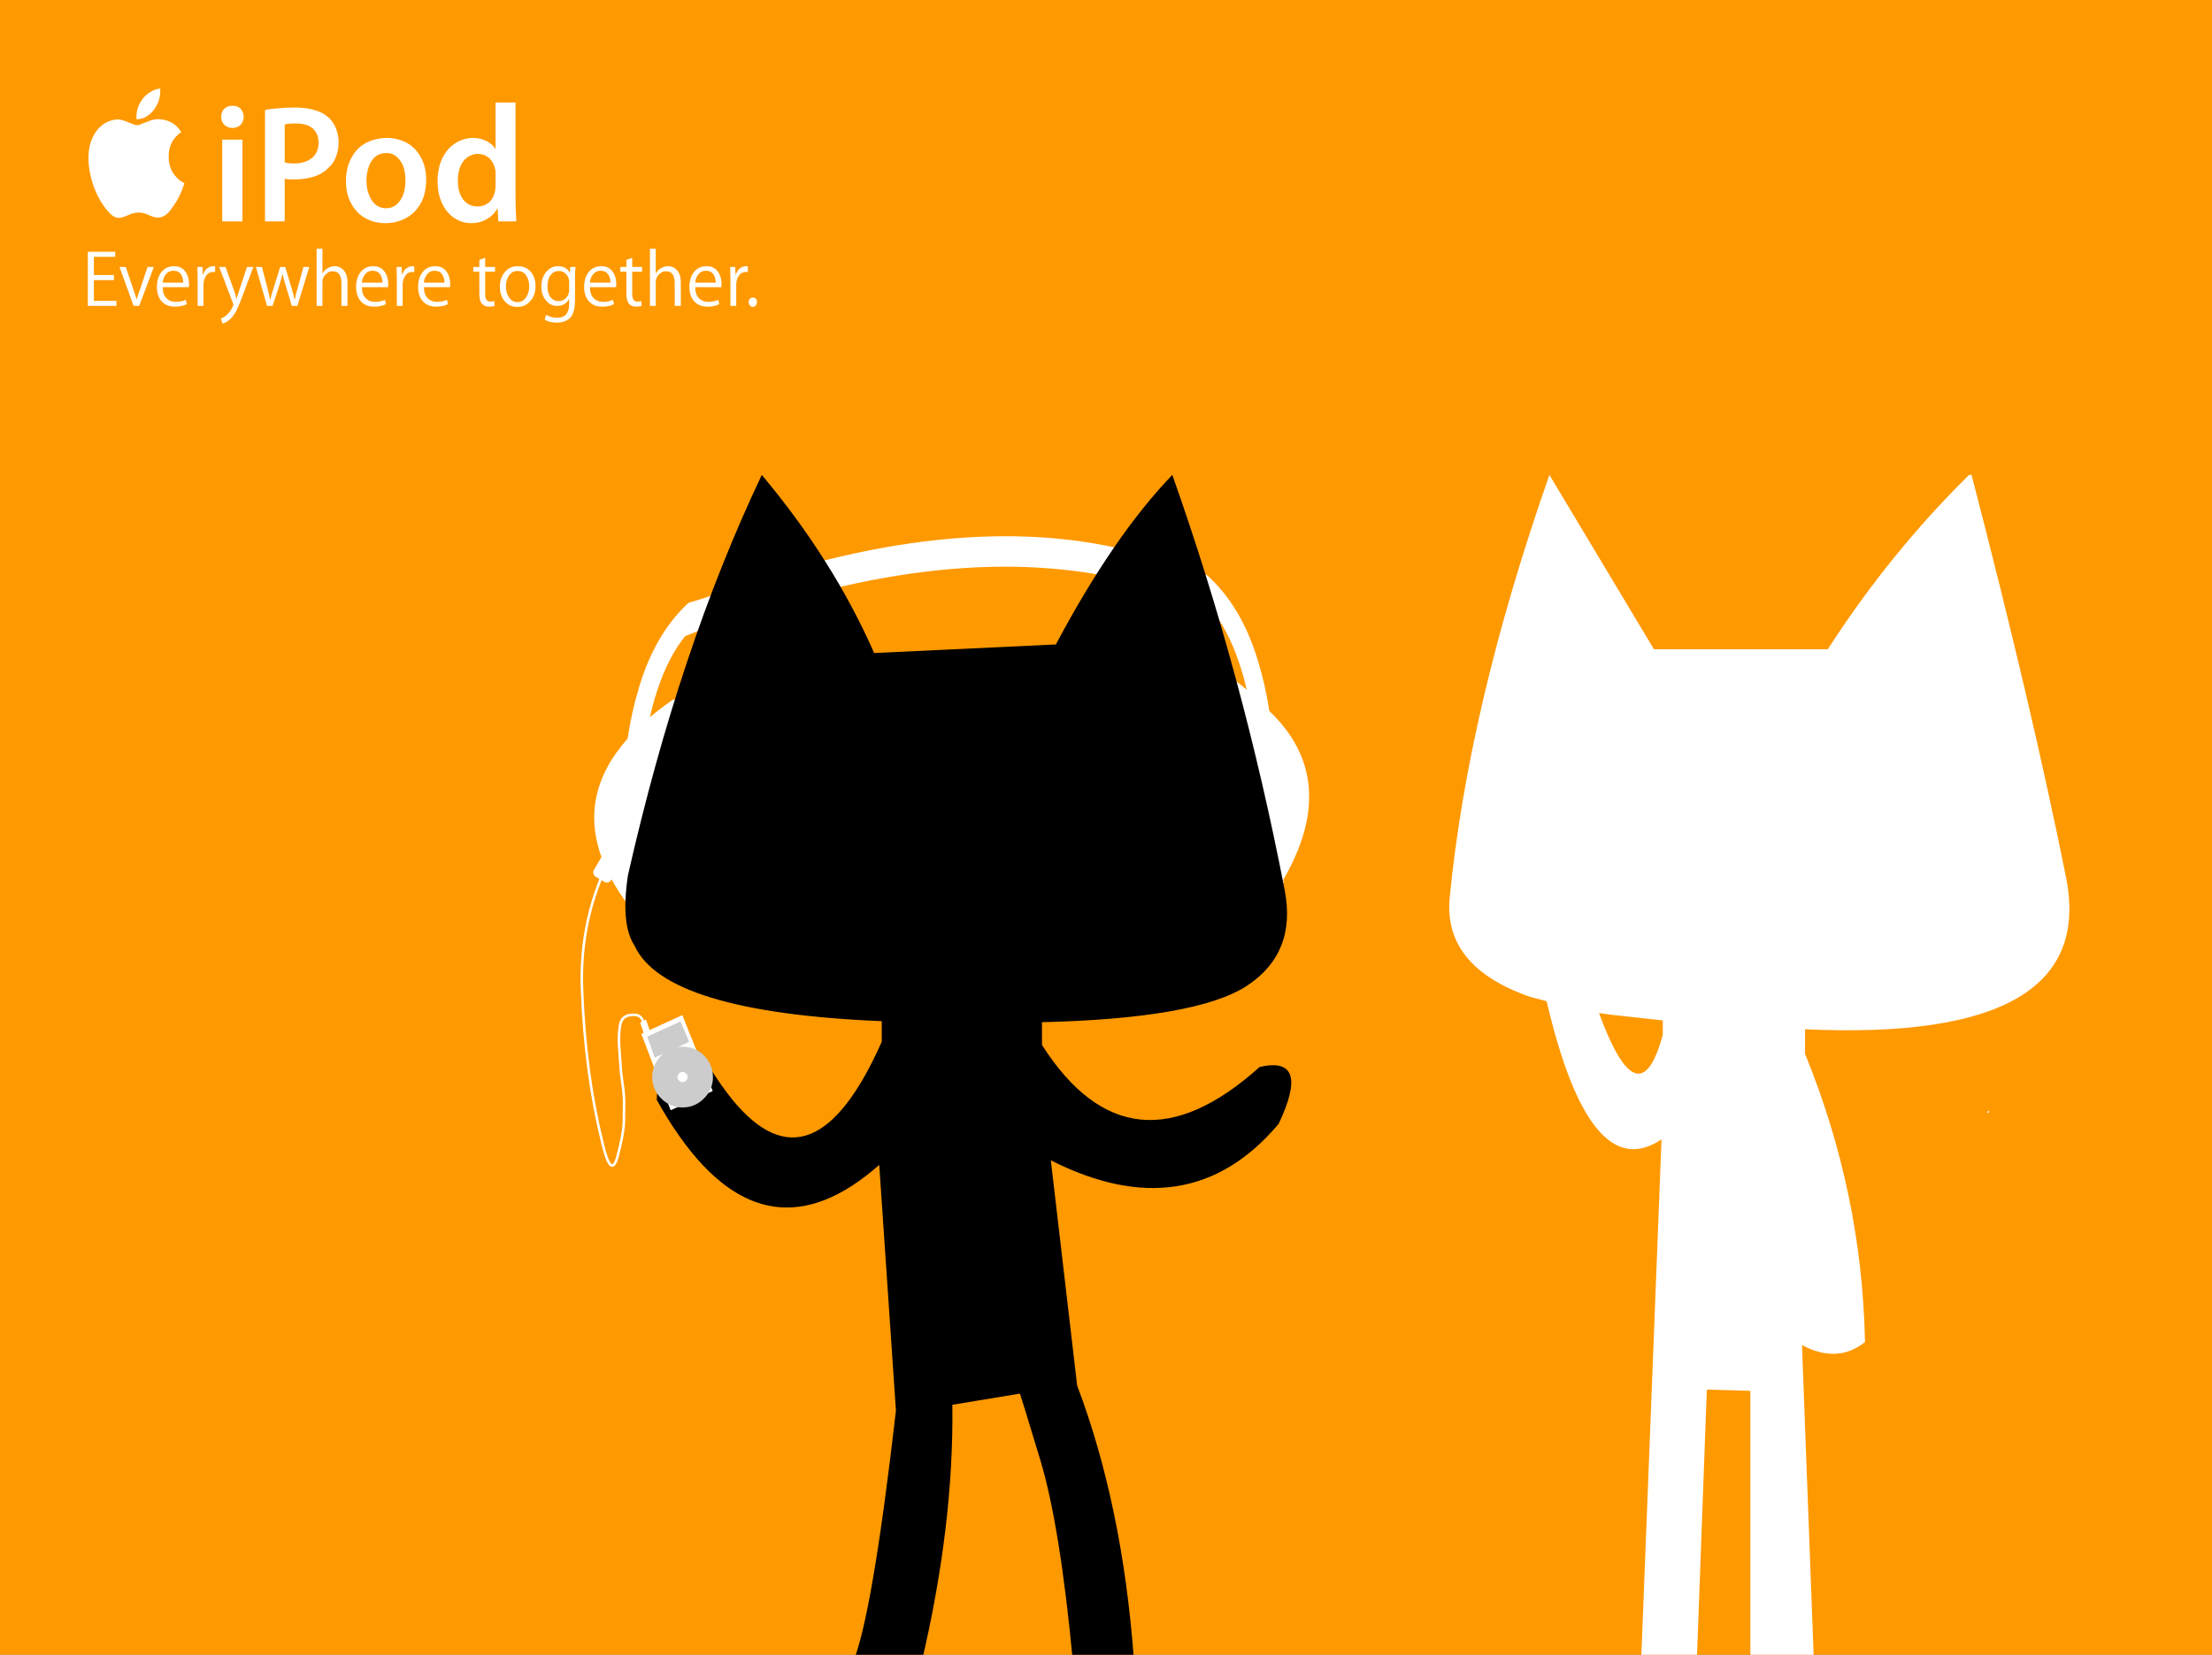 
<svg xmlns="http://www.w3.org/2000/svg" version="1.1" xmlns:xlink="http://www.w3.org/1999/xlink" preserveAspectRatio="none" x="0px" y="0px" width="437px" height="327px" viewBox="0 0 437 327">
<rect x="0" y="0" width="437" height="327" fill="#808080" stroke="none"/>
<defs>
<g id="Layer4_0_FILL">
<path fill="#FF9900" stroke="none" d="
M 437 327
L 437 0 0 0 0 327 437 327 Z"/>
</g>

<g id="Layer3_0_FILL">
<path fill="#FFFFFF" stroke="none" d="
M 120.3 171.65
Q 119.95 170.9 119.7 170.25
L 118.8 172.15 119.2 172.45 119.65 172.75 120.3 171.65
M 127.6 143.1
Q 125.85 144.65 124.45 146.2 114.45 157.35 119.7 170.25 119.95 170.9 120.3 171.65 121.6 174.45 123.65 177.35
L 125 177.65 133.2 138.7
Q 130.05 140.85 127.6 143.1
M 250.3 140.75
Q 248.9 139.2 247.1 137.65 244.6 135.4 241.4 133.25
L 249.75 172.2 252.8 174.1
Q 264.6 154.25 250.3 140.75
M 228.35 115.75
Q 230.5 116.45 232.65 117.25 236.1 118.45 239.5 119.85 242.95 124 245.2 130.6 246.35 133.85 247.1 137.65 248.9 139.2 250.3 140.75 249.45 135.2 248 130.6 244.85 120.15 238.2 114.1 235.8 113.45 232.65 112.35 230.5 111.55 228.35 110.85 193.95 99.9 146 116.3 143.85 117 141.75 117.8 138.7 118.9 136.3 119.55 129.8 125.6 126.7 136.05 125.3 140.65 124.45 146.2 125.85 144.65 127.6 143.1 128.35 139.3 129.45 136.05 131.65 129.45 135.05 125.3 138.4 123.9 141.75 122.7 143.85 121.9 146 121.2 193.5 105.05 228.35 115.75 Z"/>
</g>

<g id="Layer2_0_FILL">
<path fill="#FFFFFF" stroke="none" d="
M 47.9 27.6
L 43.9 27.6 43.9 43.75 47.9 43.75 47.9 27.6
M 47.55 21.5
Q 46.95 20.9 45.95 20.9 44.9 20.9 44.3 21.5 43.7 22.15 43.7 23.1 43.7 24.05 44.3 24.65 44.9 25.25 45.9 25.3 46.95 25.25 47.55 24.65 48.1 24.05 48.15 23.1 48.1 22.15 47.55 21.5
M 64.75 23.1
Q 63.75 22.2 62.15 21.75 60.55 21.25 58.35 21.25 56.35 21.25 54.9 21.4 53.4 21.5 52.35 21.75
L 52.35 43.75 56.25 43.75 56.25 35.35
Q 56.65 35.4 57.15 35.45 57.6 35.45 58.2 35.45 60.3 35.45 62.05 34.9 63.85 34.3 65 33.05 65.95 32.2 66.4 30.9 66.9 29.6 66.9 28 66.85 26.45 66.3 25.2 65.75 23.9 64.75 23.1
M 57.15 24.45
Q 57.7 24.4 58.5 24.4 60.6 24.4 61.75 25.35 62.9 26.35 62.95 28.2 62.9 30.15 61.65 31.2 60.4 32.25 58.2 32.3 57.55 32.3 57.1 32.25 56.6 32.2 56.25 32.1
L 56.25 24.6
Q 56.55 24.5 57.15 24.45
M 149.25 60.4
Q 149.55 60.15 149.55 59.7 149.55 59.3 149.35 59.05 149.1 58.8 148.75 58.8 148.35 58.8 148.15 59.05 147.9 59.3 147.9 59.7 147.9 60.15 148.2 60.4 148.4 60.65 148.7 60.65 149.05 60.65 149.25 60.4
M 142.1 60.1
L 141.9 59.25
Q 141.05 59.65 139.9 59.65 138.8 59.65 138.1 58.95 137.35 58.2 137.35 56.75
L 142.5 56.75
Q 142.55 56.5 142.55 56.15 142.55 54.8 141.95 53.85 141.15 52.6 139.6 52.6 138.05 52.6 137.1 53.75 136.2 54.9 136.2 56.7 136.2 58.5 137.15 59.55 138.1 60.6 139.75 60.6 141.15 60.6 142.1 60.1
M 137.9 54.3
Q 138.5 53.5 139.45 53.5 140.5 53.5 141 54.3 141.4 54.95 141.4 55.85
L 137.35 55.85
Q 137.4 54.95 137.9 54.3
M 147.75 53.75
L 147.75 52.65
Q 147.6 52.6 147.4 52.6 146.75 52.6 146.15 53.05 145.6 53.5 145.35 54.3
L 145.3 54.3 145.25 52.75 144.25 52.75
Q 144.3 53.95 144.3 55.1
L 144.3 60.45 145.45 60.45 145.45 56.3
Q 145.45 55.3 145.9 54.6 146.4 53.75 147.35 53.75 147.6 53.75 147.75 53.75
M 84.2 35.55
Q 84.2 33.05 83.2 31.2 82.25 29.35 80.5 28.3 78.75 27.3 76.45 27.25 74.05 27.3 72.2 28.3 70.4 29.3 69.4 31.25 68.35 33.15 68.35 35.8 68.35 38.4 69.4 40.25 70.4 42.1 72.15 43.1 73.95 44.1 76.15 44.1 78.2 44.1 80 43.2 81.85 42.3 83 40.4 84.15 38.5 84.2 35.55
M 74.05 31.05
Q 74.95 30.25 76.35 30.25 77.65 30.25 78.5 31.1 79.35 31.9 79.75 33.1 80.1 34.35 80.1 35.65 80.1 37.25 79.65 38.5 79.15 39.75 78.3 40.45 77.45 41.15 76.3 41.15 75.1 41.15 74.2 40.45 73.35 39.7 72.9 38.5 72.4 37.3 72.4 35.7 72.4 34.35 72.8 33.1 73.2 31.85 74.05 31.05
M 97.9 29.4
L 97.85 29.4
Q 97.3 28.5 96.15 27.9 95.05 27.3 93.45 27.25 91.55 27.3 89.95 28.3 88.35 29.3 87.4 31.25 86.45 33.15 86.45 35.85 86.45 38.35 87.35 40.2 88.2 42.05 89.7 43.05 91.25 44.1 93.1 44.1 94.85 44.1 96.15 43.3 97.5 42.55 98.25 41.2
L 98.3 41.2 98.45 43.75 102 43.75
Q 101.95 42.9 101.9 41.7 101.85 40.5 101.85 39.2
L 101.85 20.25 97.9 20.25 97.9 29.4
M 96.65 31.25
Q 97.5 32.05 97.8 33.3 97.85 33.55 97.9 33.8 97.9 34.1 97.9 34.35
L 97.9 36.75
Q 97.9 37.1 97.85 37.4 97.85 37.7 97.75 37.95 97.45 39.3 96.55 40.05 95.6 40.8 94.35 40.8 93.1 40.8 92.25 40.15 91.35 39.5 90.9 38.35 90.45 37.2 90.45 35.75 90.45 34.2 90.9 33 91.35 31.85 92.25 31.15 93.15 30.45 94.4 30.4 95.75 30.45 96.65 31.25
M 73.75 52.6
Q 72.2 52.6 71.25 53.75 70.35 54.9 70.35 56.7 70.35 58.5 71.3 59.55 72.25 60.6 73.9 60.6 75.3 60.6 76.25 60.1
L 76.05 59.25
Q 75.2 59.65 74.05 59.65 72.95 59.65 72.25 58.95 71.5 58.2 71.5 56.75
L 76.65 56.75
Q 76.7 56.5 76.7 56.15 76.7 54.8 76.1 53.85 75.3 52.6 73.75 52.6
M 72.05 54.3
Q 72.65 53.5 73.6 53.5 74.65 53.5 75.15 54.3 75.55 54.95 75.55 55.85
L 71.5 55.85
Q 71.55 54.95 72.05 54.3
M 126.85 53.7
L 126.85 52.75 124.9 52.75 124.9 50.95 123.75 51.35 123.75 52.75 122.55 52.75 122.55 53.7 123.75 53.7 123.75 58.1
Q 123.75 59.45 124.25 60 124.75 60.6 125.65 60.6 126.3 60.6 126.75 60.45
L 126.7 59.5
Q 126.4 59.6 125.9 59.6 124.9 59.6 124.9 58.1
L 124.9 53.7 126.85 53.7
M 86 52.6
Q 84.45 52.6 83.5 53.75 82.6 54.9 82.6 56.7 82.6 58.5 83.55 59.55 84.5 60.6 86.15 60.6 87.55 60.6 88.5 60.1
L 88.3 59.25
Q 87.45 59.65 86.3 59.65 85.2 59.65 84.5 58.95 83.75 58.2 83.75 56.75
L 88.9 56.75
Q 88.95 56.5 88.95 56.15 88.95 54.8 88.35 53.85 87.55 52.6 86 52.6
M 84.3 54.3
Q 84.9 53.5 85.85 53.5 86.9 53.5 87.4 54.3 87.8 54.95 87.8 55.85
L 83.75 55.85
Q 83.8 54.95 84.3 54.3
M 81.45 53.75
Q 81.7 53.75 81.85 53.75
L 81.85 52.65
Q 81.7 52.6 81.5 52.6 80.85 52.6 80.25 53.05 79.7 53.5 79.45 54.3
L 79.4 54.3 79.35 52.75 78.35 52.75
Q 78.4 53.95 78.4 55.1
L 78.4 60.45 79.55 60.45 79.55 56.3
Q 79.55 55.3 80 54.6 80.5 53.75 81.45 53.75
M 97.8 53.7
L 97.8 52.75 95.85 52.75 95.85 50.95 94.7 51.35 94.7 52.75 93.5 52.75 93.5 53.7 94.7 53.7 94.7 58.1
Q 94.7 59.45 95.2 60 95.7 60.6 96.6 60.6 97.25 60.6 97.7 60.45
L 97.65 59.5
Q 97.35 59.6 96.85 59.6 95.85 59.6 95.85 58.1
L 95.85 53.7 97.8 53.7
M 104.9 53.75
Q 103.9 52.6 102.3 52.6 100.65 52.6 99.7 53.8 98.75 54.95 98.75 56.65 98.75 58.35 99.65 59.45 100.6 60.65 102.2 60.65 103.85 60.65 104.85 59.4 105.8 58.3 105.8 56.55 105.8 54.85 104.9 53.75
M 102.25 53.55
Q 103.4 53.55 104 54.5 104.55 55.4 104.55 56.6 104.55 57.8 104 58.65 103.35 59.7 102.25 59.7 101.15 59.7 100.5 58.7 99.95 57.8 99.95 56.65 99.95 55.4 100.5 54.55 101.1 53.55 102.25 53.55
M 113.6 54.85
Q 113.6 53.7 113.7 52.75
L 112.65 52.75 112.6 53.95
Q 111.9 52.6 110.25 52.6 108.9 52.6 108 53.65 106.95 54.8 106.95 56.65 106.95 58.3 107.85 59.35 108.7 60.45 110.05 60.45 111.7 60.45 112.4 59.1
L 112.45 59.1 112.45 60
Q 112.45 62.8 110.05 62.8 108.85 62.8 107.9 62.2
L 107.6 63.15
Q 108.45 63.75 110 63.75 111.65 63.75 112.6 62.85 113.6 61.85 113.6 59.35
L 113.6 54.85
M 112.35 58
Q 112.1 58.7 111.6 59.1 111.05 59.5 110.4 59.5 109.3 59.5 108.7 58.65 108.15 57.85 108.15 56.6 108.15 55.2 108.75 54.4 109.4 53.55 110.4 53.55 111.3 53.55 111.85 54.2 112.45 54.85 112.45 55.75
L 112.45 57.25
Q 112.45 57.65 112.35 58
M 121.15 53.85
Q 120.35 52.6 118.8 52.6 117.25 52.6 116.3 53.75 115.4 54.9 115.4 56.7 115.4 58.5 116.35 59.55 117.3 60.6 118.95 60.6 120.35 60.6 121.3 60.1
L 121.1 59.25
Q 120.25 59.65 119.1 59.65 118 59.65 117.3 58.95 116.55 58.2 116.55 56.75
L 121.7 56.75
Q 121.75 56.5 121.75 56.15 121.75 54.8 121.15 53.85
M 118.65 53.5
Q 119.7 53.5 120.2 54.3 120.6 54.95 120.6 55.85
L 116.55 55.85
Q 116.6 54.95 117.1 54.3 117.7 53.5 118.65 53.5
M 129.55 49.15
L 128.4 49.15 128.4 60.45 129.55 60.45 129.55 55.8
Q 129.55 55.35 129.65 55.1 129.85 54.45 130.4 54.05 130.9 53.6 131.55 53.6 133.3 53.6 133.3 55.95
L 133.3 60.45 134.5 60.45 134.5 55.8
Q 134.5 54.05 133.55 53.2 132.9 52.6 131.95 52.6 131.25 52.6 130.6 53 129.95 53.35 129.6 54
L 129.55 54 129.55 49.15
M 63.7 49.15
L 62.55 49.15 62.55 60.45 63.7 60.45 63.7 55.8
Q 63.7 55.35 63.8 55.1 64 54.45 64.55 54.05 65.05 53.6 65.7 53.6 67.45 53.6 67.45 55.95
L 67.45 60.45 68.65 60.45 68.65 55.8
Q 68.65 54.05 67.7 53.2 67.05 52.6 66.1 52.6 65.4 52.6 64.75 53 64.1 53.35 63.75 54
L 63.7 54 63.7 49.15
M 54.1 56.8
Q 53.6 58.3 53.4 59.2
L 53.35 59.2
Q 53.15 58.15 52.8 56.8
L 51.75 52.75 50.55 52.75 52.75 60.45 53.85 60.45 55.1 56.65
Q 55.55 55.25 55.8 54.1 56.05 55.15 56.5 56.6
L 57.65 60.45 58.75 60.45 61.1 52.75 59.95 52.75 58.85 56.75
Q 58.4 58.2 58.25 59.2
L 58.2 59.2
Q 57.95 58.05 57.55 56.75
L 56.35 52.75 55.35 52.75 54.1 56.8
M 50.05 52.75
L 48.8 52.75 47.25 57.4
Q 46.9 58.5 46.75 59
L 46.7 59
Q 46.5 58.1 46.25 57.45
L 44.55 52.75 43.3 52.75 46 59.85
Q 46.1 60.1 46.1 60.2 46.1 60.35 46 60.55 45.55 61.55 44.85 62.2 44.3 62.7 43.65 62.95
L 43.95 63.95
Q 44.75 63.75 45.5 63.05 46.15 62.45 46.75 61.3 47.25 60.3 48 58.25
L 50.05 52.75
M 40.1 54.3
L 40.05 54.3 40 52.75 39 52.75
Q 39.05 53.95 39.05 55.1
L 39.05 60.45 40.2 60.45 40.2 56.3
Q 40.2 55.3 40.65 54.6 41.15 53.75 42.1 53.75 42.35 53.75 42.5 53.75
L 42.5 52.65
Q 42.35 52.6 42.15 52.6 41.5 52.6 40.9 53.05 40.35 53.5 40.1 54.3
M 34.4 52.6
Q 32.85 52.6 31.9 53.75 31 54.9 31 56.7 31 58.5 31.95 59.55 32.9 60.6 34.55 60.6 35.95 60.6 36.9 60.1
L 36.7 59.25
Q 35.85 59.65 34.7 59.65 33.6 59.65 32.9 58.95 32.15 58.2 32.15 56.75
L 37.3 56.75
Q 37.35 56.5 37.35 56.15 37.35 54.8 36.75 53.85 35.95 52.6 34.4 52.6
M 32.7 54.3
Q 33.3 53.5 34.25 53.5 35.3 53.5 35.8 54.3 36.2 54.95 36.2 55.85
L 32.15 55.85
Q 32.2 54.95 32.7 54.3
M 24.85 52.75
L 23.6 52.75 26.4 60.45 27.5 60.45 30.4 52.75 29.15 52.75 27.65 57.2
Q 27.15 58.6 27 59.2 26.8 58.45 26.35 57.2
L 24.85 52.75
M 23 60.45
L 23 59.45 18.55 59.45 18.55 55.35 22.5 55.35 22.5 54.35 18.55 54.35 18.55 50.75 22.75 50.75 22.75 49.75 17.35 49.75 17.35 60.45 23 60.45
M 392.9 219.45
Q 392.7 219.65 392.5 219.85
L 393 219.85
Q 392.95 219.65 392.9 219.45
M 389.5 93.85
L 389 93.85
Q 373.3 109.35 361.1 128.3
L 326.75 128.3 306.1 93.85
Q 290.1 139.5 286.4 177.4 285.1 191 302.3 197
L 305.55 197.85
Q 314.15 234.65 328.25 225.15
L 324.2 328.8 335.2 328.8 337.2 274.6 345.8 274.85 345.8 329.8 358.4 329.8 356 265.8
Q 363 269.55 368.45 265.2 367.85 235.75 356.6 208.25
L 356.6 203.4 356.7 203.4
Q 414.75 206.05 408.15 173.3 401.4 139.65 389.5 93.85
M 328.5 201.65
L 328.5 204.5
Q 323.8 221.75 315.9 200.2 317.25 200.4 318.9 200.6
L 328.5 201.65 Z"/>

<path fill="#000000" stroke="none" d="
M 208.6 127.35
L 172.7 129.05
Q 164.6 110.65 150.5 93.85 134.2 128.15 124.05 173 122.6 182.7 125.35 186.85 131.3 200 174.2 201.8
L 174.2 205.85
Q 160.6 236.55 144.8 217.45 142.45 214.55 140.05 210.7 130 207.15 129.75 217.35 132 221.4 134.35 224.7 151.9 249.45 173.7 230.2
L 177 278.75
Q 172.3 319.7 168.4 328.8
L 182 328.8
Q 188.45 301.55 188.15 277.6
L 201.5 275.4
Q 201.55 275.4 205.5 288.45 209.45 301.5 212 328.8
L 224 327.8
Q 221.75 297.45 212.8 273.8
L 207.6 229.3
Q 234.9 243.1 252.6 222.1 259.05 208.5 248.85 210.85 223.3 233.8 205.85 206.5
L 205.85 202
Q 236.5 201.25 246.35 194.8 256.2 188.3 253.8 175.9 245.55 133.2 231.6 93.85 220 105.9 208.6 127.35 Z"/>
</g>

<g id="Layer2_1_FILL">
<path fill="#FFFFFF" stroke="none" d="
M 28.3 30.3
Q 29.15 29.8 29.9 28.8 31.05 27.15 31.05 25.2 31.05 24.95 31.05 24.7 30.2 24.75 29.3 25.3 28.35 25.85 27.75 26.65 27.15 27.45 26.8 28.4 26.5 29.35 26.5 30.25 26.5 30.5 26.5 30.75 27.45 30.8 28.3 30.3
M 18.05 43.1
Q 18.7 45.3 19.7 47 20.65 48.55 21.3 49.2 22.25 50.3 23.25 50.25 23.9 50.2 24.95 49.7 26 49.2 26.95 49.2 27.85 49.2 28.85 49.7 29.9 50.2 30.65 50.2 31.7 50.15 32.6 49.2 33.15 48.6 34.1 47.05 34.75 45.95 35.25 44.6 35.45 44.05 35.65 43.4 34.8 43 34.15 42.25 32.65 40.65 32.65 38.2 32.6 35.05 35.05 33.3 33.7 31 30.95 30.75 29.95 30.65 28.45 31.3 26.9 31.95 26.65 31.95 26.3 31.95 25 31.4 23.7 30.8 22.95 30.8 21.5 30.85 20.25 31.7 19.05 32.55 18.3 34.05 17.35 35.9 17.35 38.45 17.35 40.7 18.05 43.1 Z"/>
</g>

<g id="Layer1_0_FILL">
<path fill="#FFFFFF" stroke="none" d="
M 126.9 201.85
L 126.45 202.05 127.15 204.1 126.7 204.3 130.65 214.7
Q 131 215.55 132.5 219.4
L 140.8 215.6 134.8 200.6 128.35 203.55 127.6 201.45 126.9 201.85
M 120 169.35
L 118.2 172.4 119.9 173.4 121.7 170.35 120 169.35 Z"/>
</g>

<g id="Layer0_0_FILL">
<path fill="#CCCCCC" stroke="none" d="
M 136.15 205.9
L 134.45 201.85 127.85 204.85 129.35 209 136.15 205.9 Z"/>
</g>

<path id="Layer3_0_1_STROKES" stroke="#FFFFFF" stroke-width="1" stroke-linejoin="round" stroke-linecap="round" fill="none" d="
M 249.75 172.2
L 241.4 133.25
Q 244.6 135.4 247.1 137.65 246.35 133.85 245.2 130.6 242.95 124 239.5 119.85 236.1 118.45 232.65 117.25 230.5 116.45 228.35 115.75 193.5 105.05 146 121.2 143.85 121.9 141.75 122.7 138.4 123.9 135.05 125.3 131.65 129.45 129.45 136.05 128.35 139.3 127.6 143.1 130.05 140.85 133.2 138.7
L 125 177.65 124.75 178.85
Q 124.2 178.1 123.65 177.35 121.6 174.45 120.3 171.65
M 119.7 170.25
Q 114.45 157.35 124.45 146.2 125.3 140.65 126.7 136.05 129.8 125.6 136.3 119.55 138.7 118.9 141.75 117.8 143.85 117 146 116.3 193.95 99.9 228.35 110.85 230.5 111.55 232.65 112.35 235.8 113.45 238.2 114.1 244.85 120.15 248 130.6 249.45 135.2 250.3 140.75 264.6 154.25 252.8 174.1
L 253.1 174.3
M 250.3 140.75
Q 248.9 139.2 247.1 137.65
M 252.8 174.1
Q 250.45 172.75 250 173.4
L 249.75 172.2
M 124.45 146.2
Q 125.85 144.65 127.6 143.1
M 120.3 171.65
Q 119.95 170.9 119.7 170.25"/>

<path id="Layer3_0_2_STROKES" stroke="#FFFFFF" stroke-width="1" stroke-linejoin="round" stroke-linecap="butt" fill="none" d="
M 120.3 171.65
L 119.65 172.75 119.2 172.45
M 119.7 170.25
L 118.8 172.15 119.2 172.45"/>

<path id="Layer3_0_3_STROKES" stroke="#FFFFFF" stroke-width="0.5" stroke-linejoin="round" stroke-linecap="round" fill="none" d="
M 119.2 172.45
Q 114.45 183.45 115 195.8 115.6 212 119 225.8 120.7 233.05 121.95 228.7 123.15 224.3 123.25 221.8 123.3 219.25 123.3 217.55 123.25 215.85 122.95 213.9 122.65 211.95 122.55 210.05 122.4 208.25 122.3 206.4 122.2 204.35 122.5 202.6 122.8 200.85 124.45 200.6 126.6 200.25 127 201.8"/>

<path id="Layer2_0_1_STROKES" stroke="#FFFFFF" stroke-width="0.5" stroke-linejoin="round" stroke-linecap="round" fill="none" d="
M 358.4 329.8
L 345.8 329.8
M 335.2 328.8
L 324.2 328.8"/>

<path id="Layer1_0_1_STROKES" stroke="#FFFFFF" stroke-width="2" stroke-linejoin="round" stroke-linecap="round" fill="none" d="
M 120 169.35
L 121.7 170.35 119.9 173.4 118.2 172.4 120 169.35 Z"/>

<path id="Layer0_0_1_STROKES" stroke="#CCCCCC" stroke-width="5" stroke-linejoin="round" stroke-linecap="round" fill="none" d="
M 137.3 210.35
Q 138.35 211.4 138.35 212.85 138.35 214.3 137.3 215.3 136.3 216.35 134.85 216.35 133.4 216.35 132.4 215.3 131.35 214.3 131.35 212.85 131.35 211.4 132.4 210.35 133.4 209.35 134.85 209.35 136.3 209.35 137.3 210.35 Z
M 135.55 212.2
Q 135.85 212.45 135.85 212.85 135.85 213.2 135.55 213.5 135.3 213.8 134.95 213.8 134.55 213.8 134.3 213.5 134 213.2 134 212.85 134 212.45 134.3 212.2 134.55 211.9 134.95 211.9 135.3 211.9 135.55 212.2 Z"/>
</defs>

<g transform="matrix( 1, 0, 0, 1, 0,0) ">
<use xlink:href="#Layer4_0_FILL"/>
</g>

<g transform="matrix( 1, 0, 0, 1, 0,0) ">
<use xlink:href="#Layer3_0_FILL"/>

<use xlink:href="#Layer3_0_1_STROKES"/>

<use xlink:href="#Layer3_0_2_STROKES"/>

<use xlink:href="#Layer3_0_3_STROKES"/>
</g>

<g transform="matrix( 1, 0, 0, 1, 0,0) ">
<use xlink:href="#Layer2_0_FILL"/>

<use xlink:href="#Layer2_0_1_STROKES"/>
</g>

<g transform="matrix( 1.036, 0, 0, 1, -0.5,-7.2) ">
<use xlink:href="#Layer2_1_FILL"/>
</g>

<g transform="matrix( 1, 0, 0, 1, 0,0) ">
<use xlink:href="#Layer1_0_FILL"/>

<use xlink:href="#Layer1_0_1_STROKES"/>
</g>

<g transform="matrix( 1, 0, 0, 1, 0,0) ">
<use xlink:href="#Layer0_0_FILL"/>

<use xlink:href="#Layer0_0_1_STROKES"/>
</g>
</svg>
